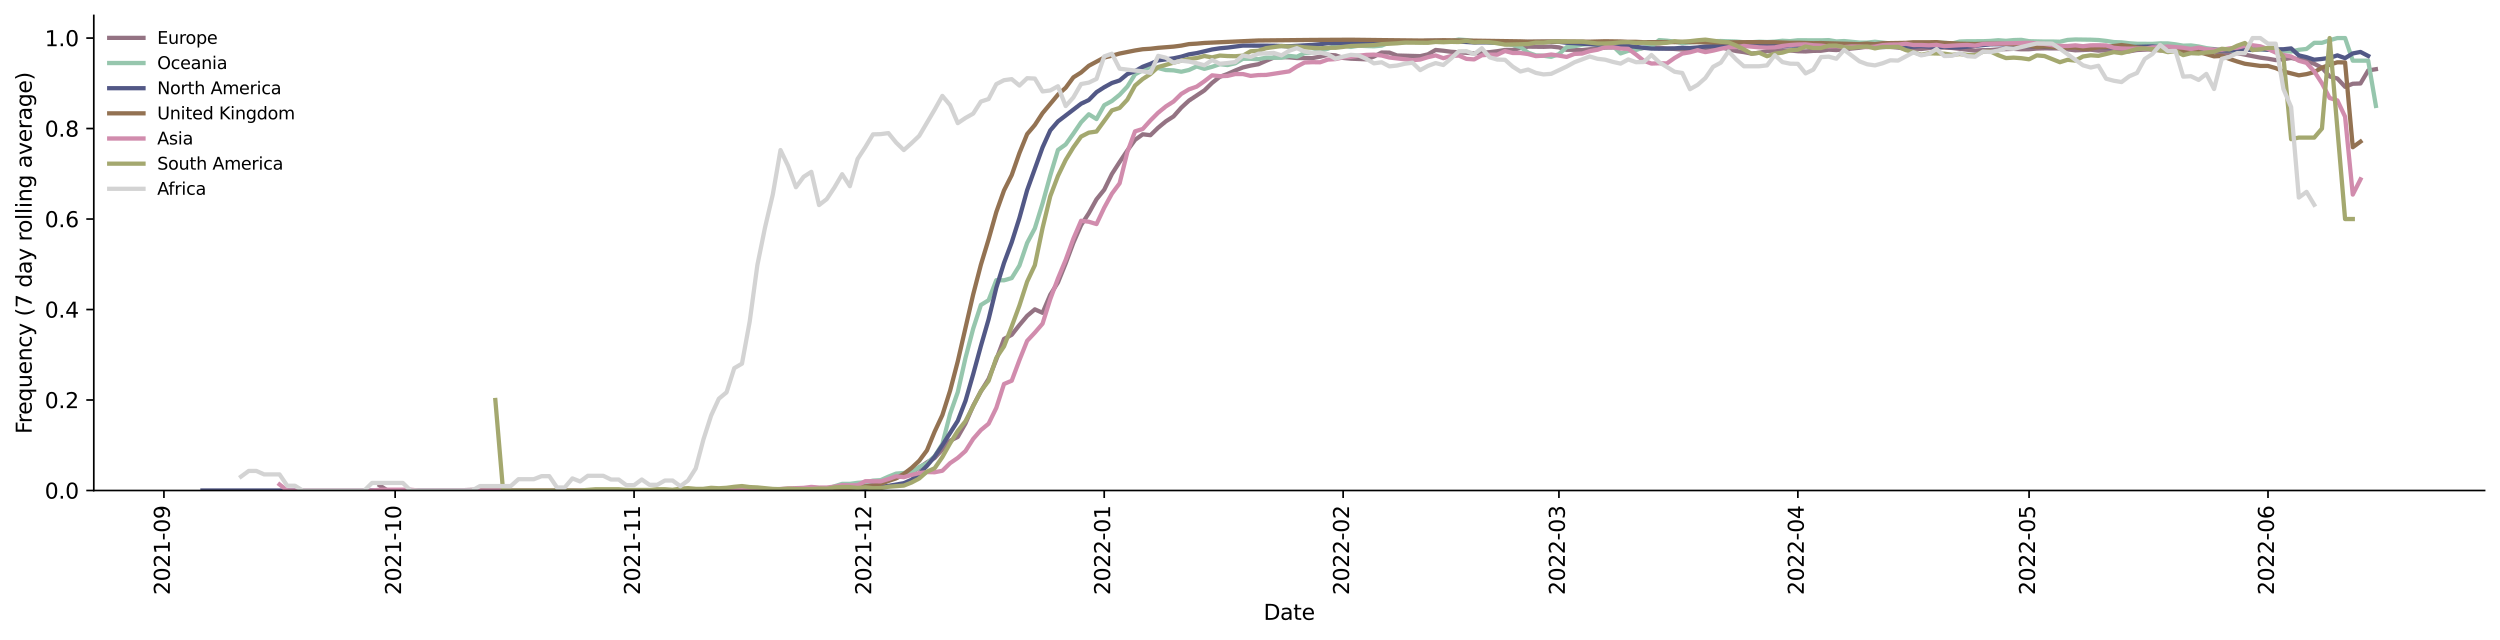 <?xml version="1.0" encoding="utf-8" standalone="no"?>
<!DOCTYPE svg PUBLIC "-//W3C//DTD SVG 1.1//EN"
  "http://www.w3.org/Graphics/SVG/1.1/DTD/svg11.dtd">
<svg xmlns:xlink="http://www.w3.org/1999/xlink" width="1166.981pt" height="298.621pt" viewBox="0 0 1166.981 298.621" xmlns="http://www.w3.org/2000/svg" version="1.1">
 <defs>
  <style type="text/css">*{stroke-linejoin: round; stroke-linecap: butt}</style>
 </defs>
 <g id="figure_1">
  <g id="patch_1">
   <path d="M 0 298.621 
L 1166.981 298.621 
L 1166.981 0 
L 0 0 
z
" style="fill: #ffffff"/>
  </g>
  <g id="axes_1">
   <g id="patch_2">
    <path d="M 43.781 228.96 
L 1159.781 228.96 
L 1159.781 7.2 
L 43.781 7.2 
z
" style="fill: #ffffff"/>
   </g>
   <g id="matplotlib.axis_1">
    <g id="xtick_1">
     <g id="line2d_1">
      <defs>
       <path id="m0a4f1189ab" d="M 0 0 
L 0 3.5 
" style="stroke: #000000; stroke-width: 0.8"/>
      </defs>
      <g>
       <use xlink:href="#m0a4f1189ab" x="76.52" y="228.96" style="stroke: #000000; stroke-width: 0.8"/>
      </g>
     </g>
     <g id="text_1">
      <!-- 2021-09 -->
      <g transform="translate(79.28 277.743)rotate(-90)scale(0.1 -0.1)">
       <defs>
        <path id="DejaVuSans-32" d="M 1228 531 
L 3431 531 
L 3431 0 
L 469 0 
L 469 531 
Q 828 903 1448 1529 
Q 2069 2156 2228 2338 
Q 2531 2678 2651 2914 
Q 2772 3150 2772 3378 
Q 2772 3750 2511 3984 
Q 2250 4219 1831 4219 
Q 1534 4219 1204 4116 
Q 875 4013 500 3803 
L 500 4441 
Q 881 4594 1212 4672 
Q 1544 4750 1819 4750 
Q 2544 4750 2975 4387 
Q 3406 4025 3406 3419 
Q 3406 3131 3298 2873 
Q 3191 2616 2906 2266 
Q 2828 2175 2409 1742 
Q 1991 1309 1228 531 
z
" transform="scale(0.016)"/>
        <path id="DejaVuSans-30" d="M 2034 4250 
Q 1547 4250 1301 3770 
Q 1056 3291 1056 2328 
Q 1056 1369 1301 889 
Q 1547 409 2034 409 
Q 2525 409 2770 889 
Q 3016 1369 3016 2328 
Q 3016 3291 2770 3770 
Q 2525 4250 2034 4250 
z
M 2034 4750 
Q 2819 4750 3233 4129 
Q 3647 3509 3647 2328 
Q 3647 1150 3233 529 
Q 2819 -91 2034 -91 
Q 1250 -91 836 529 
Q 422 1150 422 2328 
Q 422 3509 836 4129 
Q 1250 4750 2034 4750 
z
" transform="scale(0.016)"/>
        <path id="DejaVuSans-31" d="M 794 531 
L 1825 531 
L 1825 4091 
L 703 3866 
L 703 4441 
L 1819 4666 
L 2450 4666 
L 2450 531 
L 3481 531 
L 3481 0 
L 794 0 
L 794 531 
z
" transform="scale(0.016)"/>
        <path id="DejaVuSans-2d" d="M 313 2009 
L 1997 2009 
L 1997 1497 
L 313 1497 
L 313 2009 
z
" transform="scale(0.016)"/>
        <path id="DejaVuSans-39" d="M 703 97 
L 703 672 
Q 941 559 1184 500 
Q 1428 441 1663 441 
Q 2288 441 2617 861 
Q 2947 1281 2994 2138 
Q 2813 1869 2534 1725 
Q 2256 1581 1919 1581 
Q 1219 1581 811 2004 
Q 403 2428 403 3163 
Q 403 3881 828 4315 
Q 1253 4750 1959 4750 
Q 2769 4750 3195 4129 
Q 3622 3509 3622 2328 
Q 3622 1225 3098 567 
Q 2575 -91 1691 -91 
Q 1453 -91 1209 -44 
Q 966 3 703 97 
z
M 1959 2075 
Q 2384 2075 2632 2365 
Q 2881 2656 2881 3163 
Q 2881 3666 2632 3958 
Q 2384 4250 1959 4250 
Q 1534 4250 1286 3958 
Q 1038 3666 1038 3163 
Q 1038 2656 1286 2365 
Q 1534 2075 1959 2075 
z
" transform="scale(0.016)"/>
       </defs>
       <use xlink:href="#DejaVuSans-32"/>
       <use xlink:href="#DejaVuSans-30" x="63.623"/>
       <use xlink:href="#DejaVuSans-32" x="127.246"/>
       <use xlink:href="#DejaVuSans-31" x="190.869"/>
       <use xlink:href="#DejaVuSans-2d" x="254.492"/>
       <use xlink:href="#DejaVuSans-30" x="290.576"/>
       <use xlink:href="#DejaVuSans-39" x="354.199"/>
      </g>
     </g>
    </g>
    <g id="xtick_2">
     <g id="line2d_2">
      <g>
       <use xlink:href="#m0a4f1189ab" x="184.45" y="228.96" style="stroke: #000000; stroke-width: 0.8"/>
      </g>
     </g>
     <g id="text_2">
      <!-- 2021-10 -->
      <g transform="translate(187.21 277.743)rotate(-90)scale(0.1 -0.1)">
       <use xlink:href="#DejaVuSans-32"/>
       <use xlink:href="#DejaVuSans-30" x="63.623"/>
       <use xlink:href="#DejaVuSans-32" x="127.246"/>
       <use xlink:href="#DejaVuSans-31" x="190.869"/>
       <use xlink:href="#DejaVuSans-2d" x="254.492"/>
       <use xlink:href="#DejaVuSans-31" x="290.576"/>
       <use xlink:href="#DejaVuSans-30" x="354.199"/>
      </g>
     </g>
    </g>
    <g id="xtick_3">
     <g id="line2d_3">
      <g>
       <use xlink:href="#m0a4f1189ab" x="295.979" y="228.96" style="stroke: #000000; stroke-width: 0.8"/>
      </g>
     </g>
     <g id="text_3">
      <!-- 2021-11 -->
      <g transform="translate(298.738 277.743)rotate(-90)scale(0.1 -0.1)">
       <use xlink:href="#DejaVuSans-32"/>
       <use xlink:href="#DejaVuSans-30" x="63.623"/>
       <use xlink:href="#DejaVuSans-32" x="127.246"/>
       <use xlink:href="#DejaVuSans-31" x="190.869"/>
       <use xlink:href="#DejaVuSans-2d" x="254.492"/>
       <use xlink:href="#DejaVuSans-31" x="290.576"/>
       <use xlink:href="#DejaVuSans-31" x="354.199"/>
      </g>
     </g>
    </g>
    <g id="xtick_4">
     <g id="line2d_4">
      <g>
       <use xlink:href="#m0a4f1189ab" x="403.909" y="228.96" style="stroke: #000000; stroke-width: 0.8"/>
      </g>
     </g>
     <g id="text_4">
      <!-- 2021-12 -->
      <g transform="translate(406.668 277.743)rotate(-90)scale(0.1 -0.1)">
       <use xlink:href="#DejaVuSans-32"/>
       <use xlink:href="#DejaVuSans-30" x="63.623"/>
       <use xlink:href="#DejaVuSans-32" x="127.246"/>
       <use xlink:href="#DejaVuSans-31" x="190.869"/>
       <use xlink:href="#DejaVuSans-2d" x="254.492"/>
       <use xlink:href="#DejaVuSans-31" x="290.576"/>
       <use xlink:href="#DejaVuSans-32" x="354.199"/>
      </g>
     </g>
    </g>
    <g id="xtick_5">
     <g id="line2d_5">
      <g>
       <use xlink:href="#m0a4f1189ab" x="515.437" y="228.96" style="stroke: #000000; stroke-width: 0.8"/>
      </g>
     </g>
     <g id="text_5">
      <!-- 2022-01 -->
      <g transform="translate(518.196 277.743)rotate(-90)scale(0.1 -0.1)">
       <use xlink:href="#DejaVuSans-32"/>
       <use xlink:href="#DejaVuSans-30" x="63.623"/>
       <use xlink:href="#DejaVuSans-32" x="127.246"/>
       <use xlink:href="#DejaVuSans-32" x="190.869"/>
       <use xlink:href="#DejaVuSans-2d" x="254.492"/>
       <use xlink:href="#DejaVuSans-30" x="290.576"/>
       <use xlink:href="#DejaVuSans-31" x="354.199"/>
      </g>
     </g>
    </g>
    <g id="xtick_6">
     <g id="line2d_6">
      <g>
       <use xlink:href="#m0a4f1189ab" x="626.965" y="228.96" style="stroke: #000000; stroke-width: 0.8"/>
      </g>
     </g>
     <g id="text_6">
      <!-- 2022-02 -->
      <g transform="translate(629.724 277.743)rotate(-90)scale(0.1 -0.1)">
       <use xlink:href="#DejaVuSans-32"/>
       <use xlink:href="#DejaVuSans-30" x="63.623"/>
       <use xlink:href="#DejaVuSans-32" x="127.246"/>
       <use xlink:href="#DejaVuSans-32" x="190.869"/>
       <use xlink:href="#DejaVuSans-2d" x="254.492"/>
       <use xlink:href="#DejaVuSans-30" x="290.576"/>
       <use xlink:href="#DejaVuSans-32" x="354.199"/>
      </g>
     </g>
    </g>
    <g id="xtick_7">
     <g id="line2d_7">
      <g>
       <use xlink:href="#m0a4f1189ab" x="727.7" y="228.96" style="stroke: #000000; stroke-width: 0.8"/>
      </g>
     </g>
     <g id="text_7">
      <!-- 2022-03 -->
      <g transform="translate(730.459 277.743)rotate(-90)scale(0.1 -0.1)">
       <defs>
        <path id="DejaVuSans-33" d="M 2597 2516 
Q 3050 2419 3304 2112 
Q 3559 1806 3559 1356 
Q 3559 666 3084 287 
Q 2609 -91 1734 -91 
Q 1441 -91 1130 -33 
Q 819 25 488 141 
L 488 750 
Q 750 597 1062 519 
Q 1375 441 1716 441 
Q 2309 441 2620 675 
Q 2931 909 2931 1356 
Q 2931 1769 2642 2001 
Q 2353 2234 1838 2234 
L 1294 2234 
L 1294 2753 
L 1863 2753 
Q 2328 2753 2575 2939 
Q 2822 3125 2822 3475 
Q 2822 3834 2567 4026 
Q 2313 4219 1838 4219 
Q 1578 4219 1281 4162 
Q 984 4106 628 3988 
L 628 4550 
Q 988 4650 1302 4700 
Q 1616 4750 1894 4750 
Q 2613 4750 3031 4423 
Q 3450 4097 3450 3541 
Q 3450 3153 3228 2886 
Q 3006 2619 2597 2516 
z
" transform="scale(0.016)"/>
       </defs>
       <use xlink:href="#DejaVuSans-32"/>
       <use xlink:href="#DejaVuSans-30" x="63.623"/>
       <use xlink:href="#DejaVuSans-32" x="127.246"/>
       <use xlink:href="#DejaVuSans-32" x="190.869"/>
       <use xlink:href="#DejaVuSans-2d" x="254.492"/>
       <use xlink:href="#DejaVuSans-30" x="290.576"/>
       <use xlink:href="#DejaVuSans-33" x="354.199"/>
      </g>
     </g>
    </g>
    <g id="xtick_8">
     <g id="line2d_8">
      <g>
       <use xlink:href="#m0a4f1189ab" x="839.228" y="228.96" style="stroke: #000000; stroke-width: 0.8"/>
      </g>
     </g>
     <g id="text_8">
      <!-- 2022-04 -->
      <g transform="translate(841.987 277.743)rotate(-90)scale(0.1 -0.1)">
       <defs>
        <path id="DejaVuSans-34" d="M 2419 4116 
L 825 1625 
L 2419 1625 
L 2419 4116 
z
M 2253 4666 
L 3047 4666 
L 3047 1625 
L 3713 1625 
L 3713 1100 
L 3047 1100 
L 3047 0 
L 2419 0 
L 2419 1100 
L 313 1100 
L 313 1709 
L 2253 4666 
z
" transform="scale(0.016)"/>
       </defs>
       <use xlink:href="#DejaVuSans-32"/>
       <use xlink:href="#DejaVuSans-30" x="63.623"/>
       <use xlink:href="#DejaVuSans-32" x="127.246"/>
       <use xlink:href="#DejaVuSans-32" x="190.869"/>
       <use xlink:href="#DejaVuSans-2d" x="254.492"/>
       <use xlink:href="#DejaVuSans-30" x="290.576"/>
       <use xlink:href="#DejaVuSans-34" x="354.199"/>
      </g>
     </g>
    </g>
    <g id="xtick_9">
     <g id="line2d_9">
      <g>
       <use xlink:href="#m0a4f1189ab" x="947.158" y="228.96" style="stroke: #000000; stroke-width: 0.8"/>
      </g>
     </g>
     <g id="text_9">
      <!-- 2022-05 -->
      <g transform="translate(949.918 277.743)rotate(-90)scale(0.1 -0.1)">
       <defs>
        <path id="DejaVuSans-35" d="M 691 4666 
L 3169 4666 
L 3169 4134 
L 1269 4134 
L 1269 2991 
Q 1406 3038 1543 3061 
Q 1681 3084 1819 3084 
Q 2600 3084 3056 2656 
Q 3513 2228 3513 1497 
Q 3513 744 3044 326 
Q 2575 -91 1722 -91 
Q 1428 -91 1123 -41 
Q 819 9 494 109 
L 494 744 
Q 775 591 1075 516 
Q 1375 441 1709 441 
Q 2250 441 2565 725 
Q 2881 1009 2881 1497 
Q 2881 1984 2565 2268 
Q 2250 2553 1709 2553 
Q 1456 2553 1204 2497 
Q 953 2441 691 2322 
L 691 4666 
z
" transform="scale(0.016)"/>
       </defs>
       <use xlink:href="#DejaVuSans-32"/>
       <use xlink:href="#DejaVuSans-30" x="63.623"/>
       <use xlink:href="#DejaVuSans-32" x="127.246"/>
       <use xlink:href="#DejaVuSans-32" x="190.869"/>
       <use xlink:href="#DejaVuSans-2d" x="254.492"/>
       <use xlink:href="#DejaVuSans-30" x="290.576"/>
       <use xlink:href="#DejaVuSans-35" x="354.199"/>
      </g>
     </g>
    </g>
    <g id="xtick_10">
     <g id="line2d_10">
      <g>
       <use xlink:href="#m0a4f1189ab" x="1058.686" y="228.96" style="stroke: #000000; stroke-width: 0.8"/>
      </g>
     </g>
     <g id="text_10">
      <!-- 2022-06 -->
      <g transform="translate(1061.446 277.743)rotate(-90)scale(0.1 -0.1)">
       <defs>
        <path id="DejaVuSans-36" d="M 2113 2584 
Q 1688 2584 1439 2293 
Q 1191 2003 1191 1497 
Q 1191 994 1439 701 
Q 1688 409 2113 409 
Q 2538 409 2786 701 
Q 3034 994 3034 1497 
Q 3034 2003 2786 2293 
Q 2538 2584 2113 2584 
z
M 3366 4563 
L 3366 3988 
Q 3128 4100 2886 4159 
Q 2644 4219 2406 4219 
Q 1781 4219 1451 3797 
Q 1122 3375 1075 2522 
Q 1259 2794 1537 2939 
Q 1816 3084 2150 3084 
Q 2853 3084 3261 2657 
Q 3669 2231 3669 1497 
Q 3669 778 3244 343 
Q 2819 -91 2113 -91 
Q 1303 -91 875 529 
Q 447 1150 447 2328 
Q 447 3434 972 4092 
Q 1497 4750 2381 4750 
Q 2619 4750 2861 4703 
Q 3103 4656 3366 4563 
z
" transform="scale(0.016)"/>
       </defs>
       <use xlink:href="#DejaVuSans-32"/>
       <use xlink:href="#DejaVuSans-30" x="63.623"/>
       <use xlink:href="#DejaVuSans-32" x="127.246"/>
       <use xlink:href="#DejaVuSans-32" x="190.869"/>
       <use xlink:href="#DejaVuSans-2d" x="254.492"/>
       <use xlink:href="#DejaVuSans-30" x="290.576"/>
       <use xlink:href="#DejaVuSans-36" x="354.199"/>
      </g>
     </g>
    </g>
    <g id="text_11">
     <!-- Date -->
     <g transform="translate(589.83 289.341)scale(0.1 -0.1)">
      <defs>
       <path id="DejaVuSans-44" d="M 1259 4147 
L 1259 519 
L 2022 519 
Q 2988 519 3436 956 
Q 3884 1394 3884 2338 
Q 3884 3275 3436 3711 
Q 2988 4147 2022 4147 
L 1259 4147 
z
M 628 4666 
L 1925 4666 
Q 3281 4666 3915 4102 
Q 4550 3538 4550 2338 
Q 4550 1131 3912 565 
Q 3275 0 1925 0 
L 628 0 
L 628 4666 
z
" transform="scale(0.016)"/>
       <path id="DejaVuSans-61" d="M 2194 1759 
Q 1497 1759 1228 1600 
Q 959 1441 959 1056 
Q 959 750 1161 570 
Q 1363 391 1709 391 
Q 2188 391 2477 730 
Q 2766 1069 2766 1631 
L 2766 1759 
L 2194 1759 
z
M 3341 1997 
L 3341 0 
L 2766 0 
L 2766 531 
Q 2569 213 2275 61 
Q 1981 -91 1556 -91 
Q 1019 -91 701 211 
Q 384 513 384 1019 
Q 384 1609 779 1909 
Q 1175 2209 1959 2209 
L 2766 2209 
L 2766 2266 
Q 2766 2663 2505 2880 
Q 2244 3097 1772 3097 
Q 1472 3097 1187 3025 
Q 903 2953 641 2809 
L 641 3341 
Q 956 3463 1253 3523 
Q 1550 3584 1831 3584 
Q 2591 3584 2966 3190 
Q 3341 2797 3341 1997 
z
" transform="scale(0.016)"/>
       <path id="DejaVuSans-74" d="M 1172 4494 
L 1172 3500 
L 2356 3500 
L 2356 3053 
L 1172 3053 
L 1172 1153 
Q 1172 725 1289 603 
Q 1406 481 1766 481 
L 2356 481 
L 2356 0 
L 1766 0 
Q 1100 0 847 248 
Q 594 497 594 1153 
L 594 3053 
L 172 3053 
L 172 3500 
L 594 3500 
L 594 4494 
L 1172 4494 
z
" transform="scale(0.016)"/>
       <path id="DejaVuSans-65" d="M 3597 1894 
L 3597 1613 
L 953 1613 
Q 991 1019 1311 708 
Q 1631 397 2203 397 
Q 2534 397 2845 478 
Q 3156 559 3463 722 
L 3463 178 
Q 3153 47 2828 -22 
Q 2503 -91 2169 -91 
Q 1331 -91 842 396 
Q 353 884 353 1716 
Q 353 2575 817 3079 
Q 1281 3584 2069 3584 
Q 2775 3584 3186 3129 
Q 3597 2675 3597 1894 
z
M 3022 2063 
Q 3016 2534 2758 2815 
Q 2500 3097 2075 3097 
Q 1594 3097 1305 2825 
Q 1016 2553 972 2059 
L 3022 2063 
z
" transform="scale(0.016)"/>
      </defs>
      <use xlink:href="#DejaVuSans-44"/>
      <use xlink:href="#DejaVuSans-61" x="77.002"/>
      <use xlink:href="#DejaVuSans-74" x="138.281"/>
      <use xlink:href="#DejaVuSans-65" x="177.49"/>
     </g>
    </g>
   </g>
   <g id="matplotlib.axis_2">
    <g id="ytick_1">
     <g id="line2d_11">
      <defs>
       <path id="m008ee0c3fc" d="M 0 0 
L -3.5 0 
" style="stroke: #000000; stroke-width: 0.8"/>
      </defs>
      <g>
       <use xlink:href="#m008ee0c3fc" x="43.781" y="228.96" style="stroke: #000000; stroke-width: 0.8"/>
      </g>
     </g>
     <g id="text_12">
      <!-- 0.0 -->
      <g transform="translate(20.878 232.759)scale(0.1 -0.1)">
       <defs>
        <path id="DejaVuSans-2e" d="M 684 794 
L 1344 794 
L 1344 0 
L 684 0 
L 684 794 
z
" transform="scale(0.016)"/>
       </defs>
       <use xlink:href="#DejaVuSans-30"/>
       <use xlink:href="#DejaVuSans-2e" x="63.623"/>
       <use xlink:href="#DejaVuSans-30" x="95.41"/>
      </g>
     </g>
    </g>
    <g id="ytick_2">
     <g id="line2d_12">
      <g>
       <use xlink:href="#m008ee0c3fc" x="43.781" y="186.72" style="stroke: #000000; stroke-width: 0.8"/>
      </g>
     </g>
     <g id="text_13">
      <!-- 0.2 -->
      <g transform="translate(20.878 190.519)scale(0.1 -0.1)">
       <use xlink:href="#DejaVuSans-30"/>
       <use xlink:href="#DejaVuSans-2e" x="63.623"/>
       <use xlink:href="#DejaVuSans-32" x="95.41"/>
      </g>
     </g>
    </g>
    <g id="ytick_3">
     <g id="line2d_13">
      <g>
       <use xlink:href="#m008ee0c3fc" x="43.781" y="144.48" style="stroke: #000000; stroke-width: 0.8"/>
      </g>
     </g>
     <g id="text_14">
      <!-- 0.4 -->
      <g transform="translate(20.878 148.279)scale(0.1 -0.1)">
       <use xlink:href="#DejaVuSans-30"/>
       <use xlink:href="#DejaVuSans-2e" x="63.623"/>
       <use xlink:href="#DejaVuSans-34" x="95.41"/>
      </g>
     </g>
    </g>
    <g id="ytick_4">
     <g id="line2d_14">
      <g>
       <use xlink:href="#m008ee0c3fc" x="43.781" y="102.24" style="stroke: #000000; stroke-width: 0.8"/>
      </g>
     </g>
     <g id="text_15">
      <!-- 0.6 -->
      <g transform="translate(20.878 106.039)scale(0.1 -0.1)">
       <use xlink:href="#DejaVuSans-30"/>
       <use xlink:href="#DejaVuSans-2e" x="63.623"/>
       <use xlink:href="#DejaVuSans-36" x="95.41"/>
      </g>
     </g>
    </g>
    <g id="ytick_5">
     <g id="line2d_15">
      <g>
       <use xlink:href="#m008ee0c3fc" x="43.781" y="60" style="stroke: #000000; stroke-width: 0.8"/>
      </g>
     </g>
     <g id="text_16">
      <!-- 0.8 -->
      <g transform="translate(20.878 63.799)scale(0.1 -0.1)">
       <defs>
        <path id="DejaVuSans-38" d="M 2034 2216 
Q 1584 2216 1326 1975 
Q 1069 1734 1069 1313 
Q 1069 891 1326 650 
Q 1584 409 2034 409 
Q 2484 409 2743 651 
Q 3003 894 3003 1313 
Q 3003 1734 2745 1975 
Q 2488 2216 2034 2216 
z
M 1403 2484 
Q 997 2584 770 2862 
Q 544 3141 544 3541 
Q 544 4100 942 4425 
Q 1341 4750 2034 4750 
Q 2731 4750 3128 4425 
Q 3525 4100 3525 3541 
Q 3525 3141 3298 2862 
Q 3072 2584 2669 2484 
Q 3125 2378 3379 2068 
Q 3634 1759 3634 1313 
Q 3634 634 3220 271 
Q 2806 -91 2034 -91 
Q 1263 -91 848 271 
Q 434 634 434 1313 
Q 434 1759 690 2068 
Q 947 2378 1403 2484 
z
M 1172 3481 
Q 1172 3119 1398 2916 
Q 1625 2713 2034 2713 
Q 2441 2713 2670 2916 
Q 2900 3119 2900 3481 
Q 2900 3844 2670 4047 
Q 2441 4250 2034 4250 
Q 1625 4250 1398 4047 
Q 1172 3844 1172 3481 
z
" transform="scale(0.016)"/>
       </defs>
       <use xlink:href="#DejaVuSans-30"/>
       <use xlink:href="#DejaVuSans-2e" x="63.623"/>
       <use xlink:href="#DejaVuSans-38" x="95.41"/>
      </g>
     </g>
    </g>
    <g id="ytick_6">
     <g id="line2d_16">
      <g>
       <use xlink:href="#m008ee0c3fc" x="43.781" y="17.76" style="stroke: #000000; stroke-width: 0.8"/>
      </g>
     </g>
     <g id="text_17">
      <!-- 1.0 -->
      <g transform="translate(20.878 21.559)scale(0.1 -0.1)">
       <use xlink:href="#DejaVuSans-31"/>
       <use xlink:href="#DejaVuSans-2e" x="63.623"/>
       <use xlink:href="#DejaVuSans-30" x="95.41"/>
      </g>
     </g>
    </g>
    <g id="text_18">
     <!-- Frequency (7 day rolling average) -->
     <g transform="translate(14.798 202.529)rotate(-90)scale(0.1 -0.1)">
      <defs>
       <path id="DejaVuSans-46" d="M 628 4666 
L 3309 4666 
L 3309 4134 
L 1259 4134 
L 1259 2759 
L 3109 2759 
L 3109 2228 
L 1259 2228 
L 1259 0 
L 628 0 
L 628 4666 
z
" transform="scale(0.016)"/>
       <path id="DejaVuSans-72" d="M 2631 2963 
Q 2534 3019 2420 3045 
Q 2306 3072 2169 3072 
Q 1681 3072 1420 2755 
Q 1159 2438 1159 1844 
L 1159 0 
L 581 0 
L 581 3500 
L 1159 3500 
L 1159 2956 
Q 1341 3275 1631 3429 
Q 1922 3584 2338 3584 
Q 2397 3584 2469 3576 
Q 2541 3569 2628 3553 
L 2631 2963 
z
" transform="scale(0.016)"/>
       <path id="DejaVuSans-71" d="M 947 1747 
Q 947 1113 1208 752 
Q 1469 391 1925 391 
Q 2381 391 2643 752 
Q 2906 1113 2906 1747 
Q 2906 2381 2643 2742 
Q 2381 3103 1925 3103 
Q 1469 3103 1208 2742 
Q 947 2381 947 1747 
z
M 2906 525 
Q 2725 213 2448 61 
Q 2172 -91 1784 -91 
Q 1150 -91 751 415 
Q 353 922 353 1747 
Q 353 2572 751 3078 
Q 1150 3584 1784 3584 
Q 2172 3584 2448 3432 
Q 2725 3281 2906 2969 
L 2906 3500 
L 3481 3500 
L 3481 -1331 
L 2906 -1331 
L 2906 525 
z
" transform="scale(0.016)"/>
       <path id="DejaVuSans-75" d="M 544 1381 
L 544 3500 
L 1119 3500 
L 1119 1403 
Q 1119 906 1312 657 
Q 1506 409 1894 409 
Q 2359 409 2629 706 
Q 2900 1003 2900 1516 
L 2900 3500 
L 3475 3500 
L 3475 0 
L 2900 0 
L 2900 538 
Q 2691 219 2414 64 
Q 2138 -91 1772 -91 
Q 1169 -91 856 284 
Q 544 659 544 1381 
z
M 1991 3584 
L 1991 3584 
z
" transform="scale(0.016)"/>
       <path id="DejaVuSans-6e" d="M 3513 2113 
L 3513 0 
L 2938 0 
L 2938 2094 
Q 2938 2591 2744 2837 
Q 2550 3084 2163 3084 
Q 1697 3084 1428 2787 
Q 1159 2491 1159 1978 
L 1159 0 
L 581 0 
L 581 3500 
L 1159 3500 
L 1159 2956 
Q 1366 3272 1645 3428 
Q 1925 3584 2291 3584 
Q 2894 3584 3203 3211 
Q 3513 2838 3513 2113 
z
" transform="scale(0.016)"/>
       <path id="DejaVuSans-63" d="M 3122 3366 
L 3122 2828 
Q 2878 2963 2633 3030 
Q 2388 3097 2138 3097 
Q 1578 3097 1268 2742 
Q 959 2388 959 1747 
Q 959 1106 1268 751 
Q 1578 397 2138 397 
Q 2388 397 2633 464 
Q 2878 531 3122 666 
L 3122 134 
Q 2881 22 2623 -34 
Q 2366 -91 2075 -91 
Q 1284 -91 818 406 
Q 353 903 353 1747 
Q 353 2603 823 3093 
Q 1294 3584 2113 3584 
Q 2378 3584 2631 3529 
Q 2884 3475 3122 3366 
z
" transform="scale(0.016)"/>
       <path id="DejaVuSans-79" d="M 2059 -325 
Q 1816 -950 1584 -1140 
Q 1353 -1331 966 -1331 
L 506 -1331 
L 506 -850 
L 844 -850 
Q 1081 -850 1212 -737 
Q 1344 -625 1503 -206 
L 1606 56 
L 191 3500 
L 800 3500 
L 1894 763 
L 2988 3500 
L 3597 3500 
L 2059 -325 
z
" transform="scale(0.016)"/>
       <path id="DejaVuSans-20" transform="scale(0.016)"/>
       <path id="DejaVuSans-28" d="M 1984 4856 
Q 1566 4138 1362 3434 
Q 1159 2731 1159 2009 
Q 1159 1288 1364 580 
Q 1569 -128 1984 -844 
L 1484 -844 
Q 1016 -109 783 600 
Q 550 1309 550 2009 
Q 550 2706 781 3412 
Q 1013 4119 1484 4856 
L 1984 4856 
z
" transform="scale(0.016)"/>
       <path id="DejaVuSans-37" d="M 525 4666 
L 3525 4666 
L 3525 4397 
L 1831 0 
L 1172 0 
L 2766 4134 
L 525 4134 
L 525 4666 
z
" transform="scale(0.016)"/>
       <path id="DejaVuSans-64" d="M 2906 2969 
L 2906 4863 
L 3481 4863 
L 3481 0 
L 2906 0 
L 2906 525 
Q 2725 213 2448 61 
Q 2172 -91 1784 -91 
Q 1150 -91 751 415 
Q 353 922 353 1747 
Q 353 2572 751 3078 
Q 1150 3584 1784 3584 
Q 2172 3584 2448 3432 
Q 2725 3281 2906 2969 
z
M 947 1747 
Q 947 1113 1208 752 
Q 1469 391 1925 391 
Q 2381 391 2643 752 
Q 2906 1113 2906 1747 
Q 2906 2381 2643 2742 
Q 2381 3103 1925 3103 
Q 1469 3103 1208 2742 
Q 947 2381 947 1747 
z
" transform="scale(0.016)"/>
       <path id="DejaVuSans-6f" d="M 1959 3097 
Q 1497 3097 1228 2736 
Q 959 2375 959 1747 
Q 959 1119 1226 758 
Q 1494 397 1959 397 
Q 2419 397 2687 759 
Q 2956 1122 2956 1747 
Q 2956 2369 2687 2733 
Q 2419 3097 1959 3097 
z
M 1959 3584 
Q 2709 3584 3137 3096 
Q 3566 2609 3566 1747 
Q 3566 888 3137 398 
Q 2709 -91 1959 -91 
Q 1206 -91 779 398 
Q 353 888 353 1747 
Q 353 2609 779 3096 
Q 1206 3584 1959 3584 
z
" transform="scale(0.016)"/>
       <path id="DejaVuSans-6c" d="M 603 4863 
L 1178 4863 
L 1178 0 
L 603 0 
L 603 4863 
z
" transform="scale(0.016)"/>
       <path id="DejaVuSans-69" d="M 603 3500 
L 1178 3500 
L 1178 0 
L 603 0 
L 603 3500 
z
M 603 4863 
L 1178 4863 
L 1178 4134 
L 603 4134 
L 603 4863 
z
" transform="scale(0.016)"/>
       <path id="DejaVuSans-67" d="M 2906 1791 
Q 2906 2416 2648 2759 
Q 2391 3103 1925 3103 
Q 1463 3103 1205 2759 
Q 947 2416 947 1791 
Q 947 1169 1205 825 
Q 1463 481 1925 481 
Q 2391 481 2648 825 
Q 2906 1169 2906 1791 
z
M 3481 434 
Q 3481 -459 3084 -895 
Q 2688 -1331 1869 -1331 
Q 1566 -1331 1297 -1286 
Q 1028 -1241 775 -1147 
L 775 -588 
Q 1028 -725 1275 -790 
Q 1522 -856 1778 -856 
Q 2344 -856 2625 -561 
Q 2906 -266 2906 331 
L 2906 616 
Q 2728 306 2450 153 
Q 2172 0 1784 0 
Q 1141 0 747 490 
Q 353 981 353 1791 
Q 353 2603 747 3093 
Q 1141 3584 1784 3584 
Q 2172 3584 2450 3431 
Q 2728 3278 2906 2969 
L 2906 3500 
L 3481 3500 
L 3481 434 
z
" transform="scale(0.016)"/>
       <path id="DejaVuSans-76" d="M 191 3500 
L 800 3500 
L 1894 563 
L 2988 3500 
L 3597 3500 
L 2284 0 
L 1503 0 
L 191 3500 
z
" transform="scale(0.016)"/>
       <path id="DejaVuSans-29" d="M 513 4856 
L 1013 4856 
Q 1481 4119 1714 3412 
Q 1947 2706 1947 2009 
Q 1947 1309 1714 600 
Q 1481 -109 1013 -844 
L 513 -844 
Q 928 -128 1133 580 
Q 1338 1288 1338 2009 
Q 1338 2731 1133 3434 
Q 928 4138 513 4856 
z
" transform="scale(0.016)"/>
      </defs>
      <use xlink:href="#DejaVuSans-46"/>
      <use xlink:href="#DejaVuSans-72" x="50.27"/>
      <use xlink:href="#DejaVuSans-65" x="89.133"/>
      <use xlink:href="#DejaVuSans-71" x="150.656"/>
      <use xlink:href="#DejaVuSans-75" x="214.133"/>
      <use xlink:href="#DejaVuSans-65" x="277.512"/>
      <use xlink:href="#DejaVuSans-6e" x="339.035"/>
      <use xlink:href="#DejaVuSans-63" x="402.414"/>
      <use xlink:href="#DejaVuSans-79" x="457.395"/>
      <use xlink:href="#DejaVuSans-20" x="516.574"/>
      <use xlink:href="#DejaVuSans-28" x="548.361"/>
      <use xlink:href="#DejaVuSans-37" x="587.375"/>
      <use xlink:href="#DejaVuSans-20" x="650.998"/>
      <use xlink:href="#DejaVuSans-64" x="682.785"/>
      <use xlink:href="#DejaVuSans-61" x="746.262"/>
      <use xlink:href="#DejaVuSans-79" x="807.541"/>
      <use xlink:href="#DejaVuSans-20" x="866.721"/>
      <use xlink:href="#DejaVuSans-72" x="898.508"/>
      <use xlink:href="#DejaVuSans-6f" x="937.371"/>
      <use xlink:href="#DejaVuSans-6c" x="998.553"/>
      <use xlink:href="#DejaVuSans-6c" x="1026.336"/>
      <use xlink:href="#DejaVuSans-69" x="1054.119"/>
      <use xlink:href="#DejaVuSans-6e" x="1081.902"/>
      <use xlink:href="#DejaVuSans-67" x="1145.281"/>
      <use xlink:href="#DejaVuSans-20" x="1208.758"/>
      <use xlink:href="#DejaVuSans-61" x="1240.545"/>
      <use xlink:href="#DejaVuSans-76" x="1301.824"/>
      <use xlink:href="#DejaVuSans-65" x="1361.004"/>
      <use xlink:href="#DejaVuSans-72" x="1422.527"/>
      <use xlink:href="#DejaVuSans-61" x="1463.641"/>
      <use xlink:href="#DejaVuSans-67" x="1524.92"/>
      <use xlink:href="#DejaVuSans-65" x="1588.396"/>
      <use xlink:href="#DejaVuSans-29" x="1649.92"/>
     </g>
    </g>
   </g>
   <g id="line2d_17">
    <path d="M 177.255 226.613 
L 180.853 228.96 
L 202.439 228.96 
L 206.037 228.791 
L 216.83 228.791 
L 220.427 228.648 
L 224.025 228.817 
L 234.818 228.817 
L 238.416 228.96 
L 256.404 228.897 
L 263.599 228.838 
L 274.392 228.901 
L 281.588 228.96 
L 303.174 228.96 
L 306.772 228.843 
L 371.53 228.753 
L 382.323 228.626 
L 393.116 227.345 
L 396.714 227.106 
L 403.909 226.181 
L 407.507 225.616 
L 411.104 224.552 
L 414.702 223.786 
L 418.3 222.771 
L 421.897 222.392 
L 425.495 220.571 
L 429.093 218.312 
L 432.69 215.836 
L 436.288 213.781 
L 439.886 209.841 
L 443.483 205.734 
L 447.081 203.965 
L 450.679 197.645 
L 454.276 189.375 
L 457.874 182.691 
L 461.472 176.866 
L 465.069 167.811 
L 468.667 158.207 
L 472.265 156.277 
L 475.862 151.721 
L 479.46 147.446 
L 483.058 144.402 
L 486.656 146.026 
L 490.253 137.59 
L 493.851 131.832 
L 497.449 122.936 
L 501.046 113.311 
L 504.644 105.079 
L 508.242 99.54 
L 511.839 93.038 
L 515.437 88.569 
L 519.035 81.203 
L 522.632 75.619 
L 526.23 70.254 
L 529.828 65.3 
L 533.425 62.691 
L 537.023 63.1 
L 540.621 59.604 
L 544.218 56.642 
L 547.816 54.327 
L 551.414 50.254 
L 555.011 46.944 
L 562.207 42.189 
L 565.804 38.691 
L 569.402 35.85 
L 573 34.53 
L 576.597 32.916 
L 580.195 31.474 
L 583.793 30.623 
L 587.391 29.984 
L 590.988 28.374 
L 594.586 26.895 
L 598.184 26.651 
L 601.781 26.765 
L 605.379 27.091 
L 612.574 27.131 
L 616.172 26.457 
L 619.77 25.608 
L 623.367 25.819 
L 626.965 27.04 
L 630.563 27.387 
L 637.758 27.683 
L 641.356 26.392 
L 644.953 24.505 
L 648.551 24.56 
L 652.149 25.911 
L 662.942 26.21 
L 666.539 25.385 
L 670.137 23.324 
L 673.735 23.688 
L 677.333 24.177 
L 688.126 24.884 
L 695.321 24.356 
L 698.919 23.905 
L 702.516 23.33 
L 706.114 23.309 
L 709.712 22.397 
L 713.309 21.777 
L 720.505 21.86 
L 724.102 21.731 
L 727.7 22.12 
L 731.298 23.255 
L 734.895 23.257 
L 738.493 23.396 
L 749.286 22.186 
L 756.481 22.081 
L 760.079 22.316 
L 763.677 22.996 
L 767.274 22.376 
L 770.872 22.065 
L 774.47 22.264 
L 778.068 22.678 
L 781.665 22.834 
L 788.861 23.422 
L 792.458 23.166 
L 796.056 22.627 
L 799.654 21.961 
L 803.251 21.994 
L 806.849 22.975 
L 810.447 23.825 
L 814.044 24.322 
L 817.642 25.029 
L 821.24 24.617 
L 824.837 23.861 
L 828.435 23.582 
L 832.033 23.511 
L 835.63 23.556 
L 839.228 23.91 
L 842.826 24.008 
L 846.423 23.744 
L 850.021 23.693 
L 853.619 23.17 
L 857.216 23.368 
L 868.009 22.278 
L 871.607 21.771 
L 875.205 21.455 
L 878.803 21.502 
L 885.998 22.225 
L 889.596 22.663 
L 893.193 22.652 
L 896.791 22.862 
L 903.986 22.07 
L 911.182 22.368 
L 921.975 23.633 
L 925.572 23.411 
L 929.17 23.365 
L 932.768 23.047 
L 939.963 22.805 
L 943.561 23.003 
L 947.158 22.981 
L 950.756 22.655 
L 954.354 22.567 
L 961.549 22.596 
L 968.745 23.485 
L 975.94 23.193 
L 979.538 23.615 
L 983.135 23.471 
L 986.733 23.473 
L 990.331 24.151 
L 993.928 23.97 
L 997.526 23.342 
L 1008.319 22.807 
L 1011.917 22.901 
L 1015.514 23.395 
L 1022.71 23.43 
L 1026.307 23.437 
L 1029.905 23.817 
L 1033.503 24.334 
L 1040.698 25 
L 1044.296 24.791 
L 1055.089 26.91 
L 1058.686 27.4 
L 1062.284 28.054 
L 1065.882 27.638 
L 1069.48 27.07 
L 1076.675 28.432 
L 1080.273 29.769 
L 1083.87 31.614 
L 1087.468 35.691 
L 1091.066 36.637 
L 1094.663 40.522 
L 1098.261 39.098 
L 1101.859 38.964 
L 1105.456 32.889 
L 1109.054 32.298 
L 1109.054 32.298 
" clip-path="url(#p72b47de3f3)" style="fill: none; stroke: #947383; stroke-width: 2; stroke-linecap: square"/>
   </g>
   <g id="line2d_18">
    <path d="M 227.623 228.491 
L 231.22 228.96 
L 382.323 228.96 
L 385.921 228.268 
L 389.518 227.007 
L 393.116 225.875 
L 396.714 225.875 
L 400.311 225.375 
L 403.909 225.103 
L 407.507 224.353 
L 411.104 224.122 
L 414.702 222.505 
L 418.3 221.075 
L 425.495 220.506 
L 429.093 217.982 
L 432.69 216.255 
L 436.288 212.979 
L 439.886 207.295 
L 443.483 193.244 
L 447.081 183.05 
L 450.679 167.091 
L 454.276 153.41 
L 457.874 142.351 
L 461.472 140.139 
L 465.069 130.783 
L 468.667 130.844 
L 472.265 129.804 
L 475.862 123.972 
L 479.46 113.39 
L 483.058 106.59 
L 486.656 94.978 
L 490.253 81.929 
L 493.851 70.003 
L 497.449 67.424 
L 501.046 62.359 
L 504.644 57.079 
L 508.242 53.344 
L 511.839 55.57 
L 515.437 49.106 
L 519.035 47.149 
L 522.632 44.233 
L 526.23 40.424 
L 529.828 34.704 
L 533.425 32.803 
L 537.023 31.203 
L 540.621 31.766 
L 544.218 32.692 
L 547.816 32.844 
L 551.414 33.482 
L 555.011 32.668 
L 558.609 31.015 
L 562.207 32.146 
L 565.804 31.184 
L 569.402 29.959 
L 573 30.369 
L 576.597 29.537 
L 580.195 27.437 
L 583.793 27.451 
L 587.391 27.644 
L 590.988 26.927 
L 598.184 26.952 
L 601.781 26.084 
L 605.379 26.472 
L 608.977 24.782 
L 612.574 24.666 
L 619.77 22.783 
L 623.367 21.302 
L 626.965 21.146 
L 630.563 21.913 
L 634.16 21.353 
L 641.356 21.61 
L 644.953 21.299 
L 648.551 19.739 
L 652.149 19.905 
L 655.746 19.726 
L 659.344 19.143 
L 662.942 19.756 
L 666.539 19.355 
L 677.333 19.172 
L 680.93 18.454 
L 684.528 18.725 
L 688.126 19.255 
L 691.723 19.336 
L 695.321 19.811 
L 698.919 20.121 
L 706.114 20.981 
L 709.712 21.943 
L 713.309 24.594 
L 716.907 25.849 
L 720.505 26.025 
L 724.102 26.508 
L 727.7 25.259 
L 731.298 22.003 
L 734.895 21.584 
L 738.493 20.844 
L 742.091 20.391 
L 745.688 20.785 
L 749.286 21.782 
L 752.884 21.452 
L 756.481 24.931 
L 760.079 23.712 
L 763.677 23.319 
L 767.274 22.213 
L 770.872 21.826 
L 774.47 18.71 
L 778.068 18.977 
L 781.665 19.435 
L 785.263 20.155 
L 792.458 19.477 
L 796.056 19.46 
L 799.654 19.228 
L 803.251 19.15 
L 810.447 19.398 
L 814.044 19.715 
L 817.642 19.705 
L 821.24 19.478 
L 824.837 19.624 
L 828.435 19.435 
L 832.033 19.019 
L 835.63 19.213 
L 839.228 18.797 
L 846.423 18.826 
L 850.021 18.844 
L 853.619 18.72 
L 857.216 19.349 
L 860.814 19.16 
L 868.009 19.877 
L 871.607 19.873 
L 875.205 19.493 
L 885.998 20.681 
L 889.596 20.577 
L 893.193 20.328 
L 896.791 21.131 
L 903.986 19.972 
L 907.584 19.956 
L 911.182 20.311 
L 914.779 19.395 
L 918.377 19.263 
L 925.572 19.243 
L 929.17 19.104 
L 932.768 18.77 
L 936.365 19.07 
L 939.963 18.704 
L 943.561 18.601 
L 947.158 19.231 
L 954.354 19.399 
L 957.951 19.38 
L 961.549 19.481 
L 965.147 18.636 
L 968.745 18.425 
L 975.94 18.532 
L 979.538 18.68 
L 983.135 19.096 
L 986.733 19.642 
L 990.331 19.769 
L 993.928 20.186 
L 997.526 20.433 
L 1004.721 20.484 
L 1008.319 20.239 
L 1011.917 20.266 
L 1015.514 20.696 
L 1019.112 21.324 
L 1022.71 21.205 
L 1026.307 21.699 
L 1029.905 22.48 
L 1037.1 23.353 
L 1040.698 23.369 
L 1044.296 24.455 
L 1047.893 23.196 
L 1051.491 22.73 
L 1055.089 23.117 
L 1058.686 23.008 
L 1062.284 24.019 
L 1065.882 23.757 
L 1069.48 24.073 
L 1073.077 23.243 
L 1076.675 22.845 
L 1080.273 19.997 
L 1083.87 19.997 
L 1087.468 18.79 
L 1091.066 17.76 
L 1094.663 17.76 
L 1098.261 28.32 
L 1105.456 28.32 
L 1109.054 49.44 
L 1109.054 49.44 
" clip-path="url(#p72b47de3f3)" style="fill: none; stroke: #96c6ad; stroke-width: 2; stroke-linecap: square"/>
   </g>
   <g id="line2d_19">
    <path d="M 94.509 228.956 
L 180.853 228.941 
L 198.841 228.85 
L 216.83 228.955 
L 306.772 228.952 
L 375.127 228.899 
L 382.323 228.722 
L 393.116 228.36 
L 400.311 228.108 
L 403.909 227.936 
L 407.507 227.628 
L 414.702 226.812 
L 421.897 225.551 
L 425.495 223.966 
L 429.093 221.073 
L 432.69 217.442 
L 436.288 213.174 
L 439.886 207.824 
L 447.081 196.421 
L 450.679 187.137 
L 454.276 174.679 
L 457.874 161.497 
L 461.472 149.039 
L 465.069 134.31 
L 468.667 122.733 
L 472.265 113.093 
L 475.862 101.733 
L 479.46 88.771 
L 486.656 68.811 
L 490.253 60.856 
L 493.851 56.668 
L 504.644 48.409 
L 508.242 46.696 
L 511.839 43.031 
L 515.437 40.716 
L 519.035 38.74 
L 522.632 37.547 
L 526.23 34.588 
L 529.828 33.207 
L 533.425 31.161 
L 537.023 29.793 
L 540.621 28.199 
L 547.816 27.229 
L 551.414 26.463 
L 555.011 25.366 
L 558.609 24.801 
L 565.804 23.099 
L 569.402 22.549 
L 573 22.211 
L 580.195 21.275 
L 594.586 21.348 
L 601.781 21.594 
L 612.574 20.968 
L 616.172 20.646 
L 619.77 20.176 
L 626.965 20.057 
L 659.344 19.323 
L 662.942 19.275 
L 666.539 19.105 
L 670.137 19.054 
L 680.93 19.403 
L 688.126 19.814 
L 727.7 19.515 
L 731.298 19.971 
L 734.895 20.151 
L 742.091 20.641 
L 745.688 20.843 
L 749.286 20.677 
L 752.884 20.689 
L 756.481 21.014 
L 767.274 22.318 
L 770.872 22.676 
L 774.47 22.74 
L 781.665 22.581 
L 785.263 22.304 
L 788.861 22.433 
L 792.458 22.151 
L 796.056 21.69 
L 799.654 21.533 
L 803.251 21.493 
L 806.849 21.132 
L 817.642 21.281 
L 821.24 21.127 
L 824.837 21.09 
L 832.033 21.576 
L 835.63 21.266 
L 842.826 21.495 
L 846.423 21.167 
L 850.021 21.14 
L 853.619 21.3 
L 857.216 21.092 
L 860.814 21.154 
L 864.412 21.357 
L 868.009 21.35 
L 871.607 21.497 
L 875.205 21.807 
L 878.803 21.975 
L 882.4 21.781 
L 885.998 21.755 
L 889.596 21.844 
L 893.193 21.788 
L 896.791 21.518 
L 903.986 21.975 
L 907.584 21.871 
L 911.182 22.114 
L 914.779 22.131 
L 929.17 20.689 
L 932.768 20.647 
L 947.158 21.531 
L 954.354 21.886 
L 957.951 21.998 
L 961.549 21.713 
L 965.147 21.711 
L 968.745 21.898 
L 975.94 21.786 
L 986.733 22.147 
L 1004.721 21.676 
L 1008.319 22.011 
L 1015.514 23.684 
L 1019.112 23.722 
L 1022.71 23.531 
L 1026.307 23.899 
L 1029.905 23.673 
L 1033.503 23.166 
L 1037.1 23.512 
L 1040.698 23.568 
L 1047.893 23.245 
L 1051.491 23.309 
L 1055.089 22.906 
L 1058.686 23.259 
L 1062.284 23.041 
L 1065.882 22.999 
L 1069.48 22.6 
L 1073.077 25.852 
L 1076.675 26.694 
L 1080.273 27.875 
L 1083.87 27.507 
L 1087.468 27.009 
L 1091.066 25.854 
L 1094.663 27.132 
L 1098.261 24.943 
L 1101.859 24.249 
L 1105.456 26.117 
L 1105.456 26.117 
" clip-path="url(#p72b47de3f3)" style="fill: none; stroke: #525886; stroke-width: 2; stroke-linecap: square"/>
   </g>
   <g id="line2d_20">
    <path d="M 220.427 228.954 
L 281.588 228.954 
L 378.725 228.849 
L 385.921 228.569 
L 389.518 228.115 
L 396.714 227.751 
L 403.909 227.085 
L 407.507 226.747 
L 411.104 225.831 
L 414.702 224.503 
L 418.3 223.298 
L 421.897 221.196 
L 425.495 218.444 
L 429.093 215.07 
L 432.69 210.234 
L 436.288 201.483 
L 439.886 193.771 
L 443.483 182.428 
L 447.081 168.673 
L 454.276 137.446 
L 457.874 123.556 
L 461.472 111.702 
L 465.069 98.983 
L 468.667 88.882 
L 472.265 81.723 
L 475.862 71.451 
L 479.46 62.592 
L 483.058 58.338 
L 486.656 52.807 
L 493.851 44.18 
L 497.449 40.966 
L 501.046 36.108 
L 504.644 33.829 
L 508.242 30.709 
L 515.437 26.856 
L 519.035 25.995 
L 522.632 24.988 
L 529.828 23.556 
L 533.425 22.983 
L 537.023 22.753 
L 540.621 22.325 
L 547.816 21.758 
L 551.414 21.296 
L 555.011 20.583 
L 558.609 20.372 
L 562.207 20.047 
L 587.391 18.9 
L 612.574 18.645 
L 630.563 18.543 
L 644.953 18.721 
L 652.149 18.799 
L 662.942 18.92 
L 670.137 18.87 
L 673.735 18.764 
L 709.712 19.302 
L 713.309 19.427 
L 720.505 19.362 
L 727.7 19.346 
L 742.091 19.456 
L 749.286 19.255 
L 756.481 19.362 
L 760.079 19.527 
L 763.677 19.52 
L 767.274 19.698 
L 778.068 19.615 
L 781.665 19.682 
L 785.263 19.57 
L 803.251 19.841 
L 810.447 19.728 
L 817.642 19.664 
L 828.435 19.707 
L 835.63 19.993 
L 839.228 19.968 
L 846.423 20.161 
L 850.021 20.112 
L 868.009 20.617 
L 871.607 20.348 
L 875.205 20.618 
L 878.803 20.179 
L 889.596 20.007 
L 893.193 19.719 
L 900.389 19.735 
L 903.986 19.657 
L 907.584 20.056 
L 911.182 20.168 
L 914.779 20.405 
L 921.975 20.547 
L 925.572 20.439 
L 932.768 20.415 
L 943.561 20.865 
L 947.158 21.296 
L 950.756 21.914 
L 954.354 21.713 
L 957.951 21.905 
L 961.549 22.393 
L 968.745 22.113 
L 972.342 22.851 
L 975.94 22.704 
L 979.538 22.063 
L 983.135 21.912 
L 990.331 21.041 
L 993.928 21.493 
L 997.526 22.184 
L 1001.124 22.514 
L 1004.721 23.128 
L 1008.319 23.555 
L 1011.917 23.47 
L 1015.514 23.134 
L 1019.112 23.753 
L 1022.71 24.095 
L 1026.307 24.231 
L 1033.503 26.304 
L 1037.1 26.085 
L 1040.698 27.499 
L 1044.296 28.702 
L 1047.893 29.764 
L 1055.089 30.767 
L 1058.686 30.789 
L 1062.284 31.795 
L 1065.882 33.34 
L 1073.077 35.162 
L 1076.675 34.605 
L 1080.273 33.66 
L 1083.87 31.61 
L 1087.468 30.172 
L 1091.066 29.093 
L 1094.663 29.134 
L 1098.261 68.716 
L 1101.859 66.106 
L 1101.859 66.106 
" clip-path="url(#p72b47de3f3)" style="fill: none; stroke: #937252; stroke-width: 2; stroke-linecap: square"/>
   </g>
   <g id="line2d_21">
    <path d="M 130.485 226.144 
L 134.083 228.96 
L 173.657 228.96 
L 177.255 228.589 
L 191.646 228.589 
L 195.244 228.96 
L 267.197 228.96 
L 270.795 228.845 
L 285.186 228.845 
L 288.783 228.96 
L 317.565 228.96 
L 321.162 228.848 
L 339.151 228.843 
L 346.346 228.354 
L 357.139 228.28 
L 360.737 228.511 
L 367.932 227.986 
L 375.127 227.732 
L 378.725 227.283 
L 382.323 227.597 
L 385.921 227.575 
L 389.518 227.152 
L 393.116 226.457 
L 396.714 226.554 
L 400.311 226.498 
L 403.909 224.616 
L 411.104 224.711 
L 414.702 223.628 
L 418.3 222.32 
L 421.897 222.749 
L 425.495 221.69 
L 429.093 220.825 
L 432.69 220.361 
L 436.288 220.449 
L 439.886 219.744 
L 443.483 216.2 
L 447.081 213.74 
L 450.679 210.525 
L 454.276 204.87 
L 457.874 200.741 
L 461.472 197.777 
L 465.069 190.392 
L 468.667 179.238 
L 472.265 177.719 
L 475.862 168.093 
L 479.46 159.109 
L 483.058 155.259 
L 486.656 151.091 
L 490.253 139.634 
L 493.851 129.963 
L 497.449 121.302 
L 501.046 111.412 
L 504.644 103.045 
L 508.242 103.512 
L 511.839 104.583 
L 515.437 96.964 
L 519.035 90.389 
L 522.632 85.558 
L 526.23 71.015 
L 529.828 61.313 
L 533.425 60.194 
L 537.023 56.218 
L 540.621 52.606 
L 544.218 49.675 
L 547.816 47.377 
L 551.414 43.837 
L 555.011 41.695 
L 558.609 40.435 
L 562.207 37.918 
L 565.804 35.165 
L 569.402 35.561 
L 573 35.431 
L 576.597 34.569 
L 580.195 34.564 
L 583.793 35.433 
L 587.391 35.043 
L 590.988 34.98 
L 601.781 33.315 
L 605.379 31.032 
L 608.977 29.186 
L 612.574 29.026 
L 616.172 29.082 
L 619.77 27.821 
L 623.367 27.6 
L 626.965 26.788 
L 630.563 26.538 
L 634.16 26.017 
L 637.758 25.62 
L 641.356 25.502 
L 644.953 25.916 
L 648.551 26.845 
L 659.344 28.109 
L 662.942 27.791 
L 666.539 26.684 
L 670.137 25.876 
L 673.735 27.159 
L 677.333 26.161 
L 680.93 25.922 
L 684.528 27.477 
L 688.126 27.729 
L 691.723 25.791 
L 695.321 25.529 
L 698.919 25.525 
L 702.516 23.824 
L 706.114 24.733 
L 709.712 24.74 
L 713.309 25.232 
L 716.907 26.198 
L 720.505 25.985 
L 724.102 25.442 
L 727.7 25.947 
L 731.298 26.571 
L 734.895 25.178 
L 738.493 24.996 
L 742.091 23.855 
L 745.688 23.224 
L 749.286 21.995 
L 752.884 22.055 
L 756.481 22.659 
L 760.079 22.787 
L 763.677 25.458 
L 767.274 28.348 
L 770.872 29.667 
L 774.47 29.539 
L 778.068 29.603 
L 781.665 27.08 
L 785.263 25.015 
L 788.861 24.398 
L 792.458 23.41 
L 796.056 24.331 
L 799.654 23.633 
L 803.251 22.769 
L 806.849 22.039 
L 810.447 21.97 
L 814.044 21.431 
L 821.24 22.108 
L 824.837 22.229 
L 828.435 22.113 
L 832.033 21.442 
L 835.63 21.019 
L 839.228 20.789 
L 842.826 20.722 
L 846.423 21.133 
L 850.021 21.288 
L 853.619 21.676 
L 857.216 21.551 
L 860.814 21.957 
L 864.412 21.679 
L 868.009 21.729 
L 871.607 22.009 
L 875.205 21.754 
L 878.803 21.083 
L 882.4 20.811 
L 885.998 20.799 
L 889.596 20.434 
L 893.193 21.024 
L 896.791 21.002 
L 900.389 21.163 
L 903.986 20.945 
L 907.584 21.539 
L 914.779 21.113 
L 918.377 20.993 
L 921.975 21.294 
L 925.572 20.535 
L 932.768 20.357 
L 947.158 19.978 
L 954.354 20.512 
L 957.951 21.1 
L 961.549 21.445 
L 965.147 21.48 
L 968.745 21.167 
L 972.342 21.58 
L 975.94 21.156 
L 979.538 21.122 
L 983.135 21.207 
L 986.733 22.297 
L 990.331 22.627 
L 993.928 22.71 
L 997.526 22.619 
L 1001.124 22.742 
L 1004.721 22.115 
L 1008.319 22.029 
L 1011.917 21.7 
L 1019.112 22.276 
L 1022.71 22.866 
L 1026.307 22.247 
L 1029.905 23.006 
L 1033.503 23.199 
L 1037.1 23.226 
L 1040.698 22.585 
L 1044.296 22.253 
L 1047.893 21.425 
L 1051.491 21.129 
L 1055.089 21.614 
L 1058.686 22.891 
L 1062.284 24.547 
L 1065.882 25.653 
L 1069.48 26.36 
L 1073.077 28.368 
L 1076.675 29.35 
L 1080.273 33.371 
L 1083.87 38.9 
L 1087.468 45.734 
L 1091.066 46.865 
L 1094.663 54.468 
L 1098.261 90.822 
L 1101.859 83.701 
L 1101.859 83.701 
" clip-path="url(#p72b47de3f3)" style="fill: none; stroke: #d18cad; stroke-width: 2; stroke-linecap: square"/>
   </g>
   <g id="line2d_22">
    <path d="M 231.22 186.72 
L 234.818 228.96 
L 270.795 228.96 
L 277.99 228.391 
L 288.783 228.391 
L 292.381 228.682 
L 303.174 228.71 
L 306.772 228.388 
L 310.369 228.388 
L 313.967 228.638 
L 317.565 228.103 
L 321.162 227.866 
L 324.76 228.188 
L 328.358 228.188 
L 331.955 227.713 
L 335.553 227.913 
L 339.151 227.71 
L 342.748 227.23 
L 346.346 226.887 
L 349.944 227.361 
L 353.541 227.528 
L 360.737 228.229 
L 364.334 228.338 
L 367.932 228.095 
L 371.53 228.264 
L 378.725 228.303 
L 382.323 228.046 
L 385.921 228.157 
L 389.518 227.526 
L 393.116 227.357 
L 396.714 227.37 
L 400.311 227.773 
L 403.909 227.469 
L 407.507 227.904 
L 411.104 227.822 
L 414.702 227.213 
L 421.897 226.666 
L 425.495 225.24 
L 429.093 223.338 
L 432.69 220.177 
L 436.288 218.558 
L 439.886 213.356 
L 443.483 206.954 
L 447.081 201.139 
L 450.679 196.6 
L 457.874 182.584 
L 461.472 177.775 
L 465.069 167.077 
L 468.667 161.683 
L 472.265 152.372 
L 475.862 142.616 
L 479.46 131.467 
L 483.058 123.803 
L 486.656 106.472 
L 490.253 91.603 
L 493.851 82.12 
L 497.449 74.671 
L 501.046 68.777 
L 504.644 63.753 
L 508.242 61.916 
L 511.839 61.397 
L 519.035 51.532 
L 522.632 50.388 
L 526.23 46.535 
L 529.828 39.946 
L 533.425 36.866 
L 537.023 34.553 
L 540.621 31.277 
L 547.816 29.255 
L 551.414 28.31 
L 555.011 27.506 
L 558.609 27.098 
L 562.207 26.145 
L 565.804 26.797 
L 569.402 25.938 
L 573 26.164 
L 576.597 26.25 
L 580.195 25.985 
L 583.793 23.934 
L 587.391 23.7 
L 590.988 22.474 
L 598.184 21.477 
L 601.781 21.781 
L 605.379 21.724 
L 608.977 22.108 
L 616.172 22.555 
L 619.77 22.302 
L 623.367 22.318 
L 630.563 21.468 
L 641.356 21.055 
L 644.953 20.618 
L 652.149 20.213 
L 655.746 19.888 
L 666.539 19.98 
L 670.137 19.573 
L 673.735 19.716 
L 677.333 19.532 
L 680.93 19.618 
L 684.528 19.06 
L 688.126 19.776 
L 691.723 19.58 
L 695.321 19.699 
L 698.919 20.149 
L 702.516 20.83 
L 709.712 20.669 
L 713.309 20.55 
L 716.907 19.883 
L 720.505 19.93 
L 724.102 19.427 
L 738.493 19.45 
L 745.688 20.309 
L 749.286 20.281 
L 752.884 20.136 
L 756.481 19.762 
L 760.079 19.683 
L 763.677 20.04 
L 767.274 19.946 
L 770.872 20.157 
L 774.47 20.212 
L 778.068 19.968 
L 781.665 19.254 
L 785.263 19.536 
L 788.861 19.223 
L 792.458 18.799 
L 796.056 18.501 
L 803.251 19.487 
L 806.849 19.78 
L 810.447 21.25 
L 814.044 23.047 
L 817.642 25.077 
L 821.24 24.623 
L 824.837 26.238 
L 828.435 25.059 
L 832.033 24.557 
L 835.63 23.499 
L 839.228 23.193 
L 842.826 21.694 
L 846.423 22.411 
L 850.021 22.418 
L 853.619 21.316 
L 857.216 21.289 
L 860.814 22.069 
L 864.412 22.297 
L 868.009 21.906 
L 871.607 21.703 
L 875.205 22.578 
L 878.803 21.9 
L 882.4 21.941 
L 885.998 21.857 
L 889.596 23.375 
L 893.193 24.282 
L 896.791 25.58 
L 900.389 24.881 
L 907.584 25.055 
L 911.182 25.571 
L 914.779 25.252 
L 918.377 25.595 
L 921.975 25.752 
L 925.572 24.182 
L 929.17 24.026 
L 932.768 25.757 
L 936.365 27.109 
L 939.963 26.899 
L 943.561 27.169 
L 947.158 27.678 
L 950.756 25.853 
L 954.354 26.162 
L 961.549 29.029 
L 965.147 27.906 
L 968.745 28.288 
L 972.342 26.358 
L 975.94 25.813 
L 979.538 26.063 
L 986.733 24.331 
L 990.331 24.823 
L 993.928 23.905 
L 997.526 22.868 
L 1001.124 22.637 
L 1004.721 22.925 
L 1008.319 23.366 
L 1011.917 24.33 
L 1015.514 23.849 
L 1019.112 25.722 
L 1022.71 24.823 
L 1026.307 24.985 
L 1029.905 24.48 
L 1033.503 24.169 
L 1037.1 22.763 
L 1040.698 23.095 
L 1044.296 21.351 
L 1047.893 20.071 
L 1051.491 23.394 
L 1055.089 22.968 
L 1058.686 22.328 
L 1062.284 22.328 
L 1065.882 26.552 
L 1069.48 64.952 
L 1073.077 64.224 
L 1080.273 64.224 
L 1083.87 60 
L 1087.468 17.76 
L 1094.663 102.24 
L 1098.261 102.24 
L 1098.261 102.24 
" clip-path="url(#p72b47de3f3)" style="fill: none; stroke: #a4a86f; stroke-width: 2; stroke-linecap: square"/>
   </g>
   <g id="line2d_23">
    <path d="M 112.497 222.48 
L 116.095 219.84 
L 119.692 219.84 
L 123.29 221.457 
L 130.485 221.457 
L 134.083 226.737 
L 137.681 226.737 
L 141.278 228.96 
L 170.06 228.96 
L 173.657 225.44 
L 188.048 225.44 
L 191.646 228.96 
L 220.427 228.96 
L 224.025 226.9 
L 238.416 226.9 
L 242.013 223.68 
L 249.209 223.68 
L 252.806 222.272 
L 256.404 222.272 
L 260.002 227.552 
L 263.599 227.552 
L 267.197 223.328 
L 270.795 224.736 
L 274.392 222.096 
L 281.588 222.096 
L 285.186 223.835 
L 288.783 223.835 
L 292.381 226.475 
L 295.979 226.475 
L 299.576 223.835 
L 303.174 226.32 
L 306.772 226.32 
L 310.369 224.309 
L 313.967 224.309 
L 317.565 226.949 
L 321.162 224.309 
L 324.76 218.677 
L 328.358 205.126 
L 331.955 193.945 
L 335.553 186.122 
L 339.151 183.13 
L 342.748 171.866 
L 346.346 169.747 
L 349.944 150.153 
L 353.541 123.727 
L 357.139 106.054 
L 360.737 90.767 
L 364.334 70.049 
L 367.932 77.519 
L 371.53 87.389 
L 375.127 82.534 
L 378.725 80.221 
L 382.323 95.714 
L 385.921 92.938 
L 389.518 87.5 
L 393.116 81.316 
L 396.714 86.91 
L 400.311 74.211 
L 403.909 68.691 
L 407.507 62.717 
L 411.104 62.613 
L 414.702 62.13 
L 418.3 66.544 
L 421.897 70.041 
L 425.495 66.82 
L 429.093 63.398 
L 436.288 51.182 
L 439.886 44.761 
L 443.483 49.031 
L 447.081 57.483 
L 450.679 55.066 
L 454.276 53.03 
L 457.874 47.412 
L 461.472 46.22 
L 465.069 39.272 
L 468.667 37.431 
L 472.265 36.935 
L 475.862 39.932 
L 479.46 36.497 
L 483.058 36.673 
L 486.656 42.677 
L 490.253 42.226 
L 493.851 40.26 
L 497.449 49.499 
L 501.046 45.477 
L 504.644 39.229 
L 508.242 38.564 
L 511.839 36.838 
L 515.437 26.328 
L 519.035 25.078 
L 522.632 32.061 
L 529.828 32.939 
L 533.425 33.286 
L 537.023 34.023 
L 540.621 26.074 
L 544.218 26.949 
L 547.816 29.279 
L 551.414 28.314 
L 555.011 28.746 
L 558.609 29.504 
L 562.207 30.464 
L 565.804 28.02 
L 569.402 29.763 
L 573 29.427 
L 576.597 28.953 
L 580.195 25.892 
L 583.793 26.576 
L 587.391 25.081 
L 594.586 24.711 
L 598.184 25.855 
L 601.781 23.707 
L 605.379 22.477 
L 608.977 24.044 
L 612.574 24.721 
L 616.172 24.524 
L 619.77 25.359 
L 623.367 27.387 
L 626.965 26.423 
L 630.563 25.596 
L 634.16 25.878 
L 637.758 27.435 
L 641.356 29.572 
L 644.953 29.069 
L 648.551 30.971 
L 652.149 30.601 
L 655.746 29.759 
L 659.344 29.267 
L 662.942 32.728 
L 666.539 30.762 
L 670.137 29.442 
L 673.735 30.341 
L 677.333 27.328 
L 680.93 23.963 
L 684.528 23.91 
L 688.126 25.23 
L 691.723 22.534 
L 695.321 26.748 
L 698.919 27.807 
L 702.516 27.917 
L 706.114 31.091 
L 709.712 33.374 
L 713.309 32.46 
L 716.907 34.021 
L 720.505 34.732 
L 724.102 34.463 
L 731.298 31.055 
L 734.895 29.084 
L 742.091 26.365 
L 745.688 27.442 
L 749.286 27.859 
L 752.884 28.891 
L 756.481 29.696 
L 760.079 27.743 
L 763.677 29.028 
L 767.274 28.948 
L 770.872 25.663 
L 774.47 29.024 
L 781.665 33.489 
L 785.263 34.058 
L 788.861 41.639 
L 792.458 39.596 
L 796.056 36.416 
L 799.654 31.196 
L 803.251 29.251 
L 806.849 23.99 
L 810.447 27.764 
L 814.044 30.932 
L 821.24 30.921 
L 824.837 30.52 
L 828.435 25.757 
L 832.033 28.989 
L 835.63 29.73 
L 839.228 29.799 
L 842.826 34.255 
L 846.423 32.519 
L 850.021 26.661 
L 853.619 26.448 
L 857.216 27.405 
L 860.814 23.276 
L 868.009 28.658 
L 871.607 30.007 
L 875.205 30.52 
L 878.803 29.524 
L 882.4 28.147 
L 885.998 28.279 
L 893.193 24.43 
L 896.791 25.86 
L 900.389 25.123 
L 903.986 22.886 
L 907.584 26.158 
L 911.182 26.047 
L 914.779 24.847 
L 918.377 26.219 
L 921.975 26.476 
L 925.572 24.089 
L 929.17 24.282 
L 932.768 23.597 
L 936.365 22.5 
L 939.963 22.805 
L 947.158 21.096 
L 950.756 20.299 
L 957.951 20.377 
L 961.549 22.723 
L 972.342 30.492 
L 975.94 31.515 
L 979.538 30.705 
L 983.135 36.739 
L 986.733 37.695 
L 990.331 38.299 
L 993.928 35.603 
L 997.526 34.067 
L 1001.124 27.558 
L 1004.721 25.208 
L 1008.319 20.984 
L 1011.917 23.8 
L 1015.514 23.8 
L 1019.112 35.768 
L 1022.71 35.574 
L 1026.307 37.316 
L 1029.905 34.5 
L 1033.503 41.54 
L 1037.1 27.46 
L 1040.698 26.542 
L 1044.296 24.8 
L 1047.893 24.8 
L 1051.491 17.76 
L 1055.089 17.76 
L 1058.686 20.4 
L 1062.284 20.4 
L 1065.882 41.52 
L 1069.48 49.968 
L 1073.077 92.208 
L 1076.675 89.568 
L 1080.273 95.602 
L 1080.273 95.602 
" clip-path="url(#p72b47de3f3)" style="fill: none; stroke: #d3d3d3; stroke-width: 2; stroke-linecap: square"/>
   </g>
   <g id="patch_3">
    <path d="M 43.781 228.96 
L 43.781 7.2 
" style="fill: none; stroke: #000000; stroke-width: 0.8; stroke-linejoin: miter; stroke-linecap: square"/>
   </g>
   <g id="patch_4">
    <path d="M 43.781 228.96 
L 1159.781 228.96 
" style="fill: none; stroke: #000000; stroke-width: 0.8; stroke-linejoin: miter; stroke-linecap: square"/>
   </g>
   <g id="legend_1">
    <g id="line2d_24">
     <path d="M 50.981 17.679 
L 58.981 17.679 
L 66.981 17.679 
" style="fill: none; stroke: #947383; stroke-width: 2; stroke-linecap: square"/>
    </g>
    <g id="text_19">
     <!-- Europe -->
     <g transform="translate(73.381 20.479)scale(0.08 -0.08)">
      <defs>
       <path id="DejaVuSans-45" d="M 628 4666 
L 3578 4666 
L 3578 4134 
L 1259 4134 
L 1259 2753 
L 3481 2753 
L 3481 2222 
L 1259 2222 
L 1259 531 
L 3634 531 
L 3634 0 
L 628 0 
L 628 4666 
z
" transform="scale(0.016)"/>
       <path id="DejaVuSans-70" d="M 1159 525 
L 1159 -1331 
L 581 -1331 
L 581 3500 
L 1159 3500 
L 1159 2969 
Q 1341 3281 1617 3432 
Q 1894 3584 2278 3584 
Q 2916 3584 3314 3078 
Q 3713 2572 3713 1747 
Q 3713 922 3314 415 
Q 2916 -91 2278 -91 
Q 1894 -91 1617 61 
Q 1341 213 1159 525 
z
M 3116 1747 
Q 3116 2381 2855 2742 
Q 2594 3103 2138 3103 
Q 1681 3103 1420 2742 
Q 1159 2381 1159 1747 
Q 1159 1113 1420 752 
Q 1681 391 2138 391 
Q 2594 391 2855 752 
Q 3116 1113 3116 1747 
z
" transform="scale(0.016)"/>
      </defs>
      <use xlink:href="#DejaVuSans-45"/>
      <use xlink:href="#DejaVuSans-75" x="63.184"/>
      <use xlink:href="#DejaVuSans-72" x="126.562"/>
      <use xlink:href="#DejaVuSans-6f" x="165.426"/>
      <use xlink:href="#DejaVuSans-70" x="226.607"/>
      <use xlink:href="#DejaVuSans-65" x="290.084"/>
     </g>
    </g>
    <g id="line2d_25">
     <path d="M 50.981 29.421 
L 58.981 29.421 
L 66.981 29.421 
" style="fill: none; stroke: #96c6ad; stroke-width: 2; stroke-linecap: square"/>
    </g>
    <g id="text_20">
     <!-- Oceania -->
     <g transform="translate(73.381 32.221)scale(0.08 -0.08)">
      <defs>
       <path id="DejaVuSans-4f" d="M 2522 4238 
Q 1834 4238 1429 3725 
Q 1025 3213 1025 2328 
Q 1025 1447 1429 934 
Q 1834 422 2522 422 
Q 3209 422 3611 934 
Q 4013 1447 4013 2328 
Q 4013 3213 3611 3725 
Q 3209 4238 2522 4238 
z
M 2522 4750 
Q 3503 4750 4090 4092 
Q 4678 3434 4678 2328 
Q 4678 1225 4090 567 
Q 3503 -91 2522 -91 
Q 1538 -91 948 565 
Q 359 1222 359 2328 
Q 359 3434 948 4092 
Q 1538 4750 2522 4750 
z
" transform="scale(0.016)"/>
      </defs>
      <use xlink:href="#DejaVuSans-4f"/>
      <use xlink:href="#DejaVuSans-63" x="78.711"/>
      <use xlink:href="#DejaVuSans-65" x="133.691"/>
      <use xlink:href="#DejaVuSans-61" x="195.215"/>
      <use xlink:href="#DejaVuSans-6e" x="256.494"/>
      <use xlink:href="#DejaVuSans-69" x="319.873"/>
      <use xlink:href="#DejaVuSans-61" x="347.656"/>
     </g>
    </g>
    <g id="line2d_26">
     <path d="M 50.981 41.164 
L 58.981 41.164 
L 66.981 41.164 
" style="fill: none; stroke: #525886; stroke-width: 2; stroke-linecap: square"/>
    </g>
    <g id="text_21">
     <!-- North America -->
     <g transform="translate(73.381 43.964)scale(0.08 -0.08)">
      <defs>
       <path id="DejaVuSans-4e" d="M 628 4666 
L 1478 4666 
L 3547 763 
L 3547 4666 
L 4159 4666 
L 4159 0 
L 3309 0 
L 1241 3903 
L 1241 0 
L 628 0 
L 628 4666 
z
" transform="scale(0.016)"/>
       <path id="DejaVuSans-68" d="M 3513 2113 
L 3513 0 
L 2938 0 
L 2938 2094 
Q 2938 2591 2744 2837 
Q 2550 3084 2163 3084 
Q 1697 3084 1428 2787 
Q 1159 2491 1159 1978 
L 1159 0 
L 581 0 
L 581 4863 
L 1159 4863 
L 1159 2956 
Q 1366 3272 1645 3428 
Q 1925 3584 2291 3584 
Q 2894 3584 3203 3211 
Q 3513 2838 3513 2113 
z
" transform="scale(0.016)"/>
       <path id="DejaVuSans-41" d="M 2188 4044 
L 1331 1722 
L 3047 1722 
L 2188 4044 
z
M 1831 4666 
L 2547 4666 
L 4325 0 
L 3669 0 
L 3244 1197 
L 1141 1197 
L 716 0 
L 50 0 
L 1831 4666 
z
" transform="scale(0.016)"/>
       <path id="DejaVuSans-6d" d="M 3328 2828 
Q 3544 3216 3844 3400 
Q 4144 3584 4550 3584 
Q 5097 3584 5394 3201 
Q 5691 2819 5691 2113 
L 5691 0 
L 5113 0 
L 5113 2094 
Q 5113 2597 4934 2840 
Q 4756 3084 4391 3084 
Q 3944 3084 3684 2787 
Q 3425 2491 3425 1978 
L 3425 0 
L 2847 0 
L 2847 2094 
Q 2847 2600 2669 2842 
Q 2491 3084 2119 3084 
Q 1678 3084 1418 2786 
Q 1159 2488 1159 1978 
L 1159 0 
L 581 0 
L 581 3500 
L 1159 3500 
L 1159 2956 
Q 1356 3278 1631 3431 
Q 1906 3584 2284 3584 
Q 2666 3584 2933 3390 
Q 3200 3197 3328 2828 
z
" transform="scale(0.016)"/>
      </defs>
      <use xlink:href="#DejaVuSans-4e"/>
      <use xlink:href="#DejaVuSans-6f" x="74.805"/>
      <use xlink:href="#DejaVuSans-72" x="135.986"/>
      <use xlink:href="#DejaVuSans-74" x="177.1"/>
      <use xlink:href="#DejaVuSans-68" x="216.309"/>
      <use xlink:href="#DejaVuSans-20" x="279.688"/>
      <use xlink:href="#DejaVuSans-41" x="311.475"/>
      <use xlink:href="#DejaVuSans-6d" x="379.883"/>
      <use xlink:href="#DejaVuSans-65" x="477.295"/>
      <use xlink:href="#DejaVuSans-72" x="538.818"/>
      <use xlink:href="#DejaVuSans-69" x="579.932"/>
      <use xlink:href="#DejaVuSans-63" x="607.715"/>
      <use xlink:href="#DejaVuSans-61" x="662.695"/>
     </g>
    </g>
    <g id="line2d_27">
     <path d="M 50.981 52.906 
L 58.981 52.906 
L 66.981 52.906 
" style="fill: none; stroke: #937252; stroke-width: 2; stroke-linecap: square"/>
    </g>
    <g id="text_22">
     <!-- United Kingdom -->
     <g transform="translate(73.381 55.706)scale(0.08 -0.08)">
      <defs>
       <path id="DejaVuSans-55" d="M 556 4666 
L 1191 4666 
L 1191 1831 
Q 1191 1081 1462 751 
Q 1734 422 2344 422 
Q 2950 422 3222 751 
Q 3494 1081 3494 1831 
L 3494 4666 
L 4128 4666 
L 4128 1753 
Q 4128 841 3676 375 
Q 3225 -91 2344 -91 
Q 1459 -91 1007 375 
Q 556 841 556 1753 
L 556 4666 
z
" transform="scale(0.016)"/>
       <path id="DejaVuSans-4b" d="M 628 4666 
L 1259 4666 
L 1259 2694 
L 3353 4666 
L 4166 4666 
L 1850 2491 
L 4331 0 
L 3500 0 
L 1259 2247 
L 1259 0 
L 628 0 
L 628 4666 
z
" transform="scale(0.016)"/>
      </defs>
      <use xlink:href="#DejaVuSans-55"/>
      <use xlink:href="#DejaVuSans-6e" x="73.193"/>
      <use xlink:href="#DejaVuSans-69" x="136.572"/>
      <use xlink:href="#DejaVuSans-74" x="164.355"/>
      <use xlink:href="#DejaVuSans-65" x="203.564"/>
      <use xlink:href="#DejaVuSans-64" x="265.088"/>
      <use xlink:href="#DejaVuSans-20" x="328.564"/>
      <use xlink:href="#DejaVuSans-4b" x="360.352"/>
      <use xlink:href="#DejaVuSans-69" x="425.928"/>
      <use xlink:href="#DejaVuSans-6e" x="453.711"/>
      <use xlink:href="#DejaVuSans-67" x="517.09"/>
      <use xlink:href="#DejaVuSans-64" x="580.566"/>
      <use xlink:href="#DejaVuSans-6f" x="644.043"/>
      <use xlink:href="#DejaVuSans-6d" x="705.225"/>
     </g>
    </g>
    <g id="line2d_28">
     <path d="M 50.981 64.649 
L 58.981 64.649 
L 66.981 64.649 
" style="fill: none; stroke: #d18cad; stroke-width: 2; stroke-linecap: square"/>
    </g>
    <g id="text_23">
     <!-- Asia -->
     <g transform="translate(73.381 67.449)scale(0.08 -0.08)">
      <defs>
       <path id="DejaVuSans-73" d="M 2834 3397 
L 2834 2853 
Q 2591 2978 2328 3040 
Q 2066 3103 1784 3103 
Q 1356 3103 1142 2972 
Q 928 2841 928 2578 
Q 928 2378 1081 2264 
Q 1234 2150 1697 2047 
L 1894 2003 
Q 2506 1872 2764 1633 
Q 3022 1394 3022 966 
Q 3022 478 2636 193 
Q 2250 -91 1575 -91 
Q 1294 -91 989 -36 
Q 684 19 347 128 
L 347 722 
Q 666 556 975 473 
Q 1284 391 1588 391 
Q 1994 391 2212 530 
Q 2431 669 2431 922 
Q 2431 1156 2273 1281 
Q 2116 1406 1581 1522 
L 1381 1569 
Q 847 1681 609 1914 
Q 372 2147 372 2553 
Q 372 3047 722 3315 
Q 1072 3584 1716 3584 
Q 2034 3584 2315 3537 
Q 2597 3491 2834 3397 
z
" transform="scale(0.016)"/>
      </defs>
      <use xlink:href="#DejaVuSans-41"/>
      <use xlink:href="#DejaVuSans-73" x="68.408"/>
      <use xlink:href="#DejaVuSans-69" x="120.508"/>
      <use xlink:href="#DejaVuSans-61" x="148.291"/>
     </g>
    </g>
    <g id="line2d_29">
     <path d="M 50.981 76.391 
L 58.981 76.391 
L 66.981 76.391 
" style="fill: none; stroke: #a4a86f; stroke-width: 2; stroke-linecap: square"/>
    </g>
    <g id="text_24">
     <!-- South America -->
     <g transform="translate(73.381 79.191)scale(0.08 -0.08)">
      <defs>
       <path id="DejaVuSans-53" d="M 3425 4513 
L 3425 3897 
Q 3066 4069 2747 4153 
Q 2428 4238 2131 4238 
Q 1616 4238 1336 4038 
Q 1056 3838 1056 3469 
Q 1056 3159 1242 3001 
Q 1428 2844 1947 2747 
L 2328 2669 
Q 3034 2534 3370 2195 
Q 3706 1856 3706 1288 
Q 3706 609 3251 259 
Q 2797 -91 1919 -91 
Q 1588 -91 1214 -16 
Q 841 59 441 206 
L 441 856 
Q 825 641 1194 531 
Q 1563 422 1919 422 
Q 2459 422 2753 634 
Q 3047 847 3047 1241 
Q 3047 1584 2836 1778 
Q 2625 1972 2144 2069 
L 1759 2144 
Q 1053 2284 737 2584 
Q 422 2884 422 3419 
Q 422 4038 858 4394 
Q 1294 4750 2059 4750 
Q 2388 4750 2728 4690 
Q 3069 4631 3425 4513 
z
" transform="scale(0.016)"/>
      </defs>
      <use xlink:href="#DejaVuSans-53"/>
      <use xlink:href="#DejaVuSans-6f" x="63.477"/>
      <use xlink:href="#DejaVuSans-75" x="124.658"/>
      <use xlink:href="#DejaVuSans-74" x="188.037"/>
      <use xlink:href="#DejaVuSans-68" x="227.246"/>
      <use xlink:href="#DejaVuSans-20" x="290.625"/>
      <use xlink:href="#DejaVuSans-41" x="322.412"/>
      <use xlink:href="#DejaVuSans-6d" x="390.82"/>
      <use xlink:href="#DejaVuSans-65" x="488.232"/>
      <use xlink:href="#DejaVuSans-72" x="549.756"/>
      <use xlink:href="#DejaVuSans-69" x="590.869"/>
      <use xlink:href="#DejaVuSans-63" x="618.652"/>
      <use xlink:href="#DejaVuSans-61" x="673.633"/>
     </g>
    </g>
    <g id="line2d_30">
     <path d="M 50.981 88.134 
L 58.981 88.134 
L 66.981 88.134 
" style="fill: none; stroke: #d3d3d3; stroke-width: 2; stroke-linecap: square"/>
    </g>
    <g id="text_25">
     <!-- Africa -->
     <g transform="translate(73.381 90.934)scale(0.08 -0.08)">
      <defs>
       <path id="DejaVuSans-66" d="M 2375 4863 
L 2375 4384 
L 1825 4384 
Q 1516 4384 1395 4259 
Q 1275 4134 1275 3809 
L 1275 3500 
L 2222 3500 
L 2222 3053 
L 1275 3053 
L 1275 0 
L 697 0 
L 697 3053 
L 147 3053 
L 147 3500 
L 697 3500 
L 697 3744 
Q 697 4328 969 4595 
Q 1241 4863 1831 4863 
L 2375 4863 
z
" transform="scale(0.016)"/>
      </defs>
      <use xlink:href="#DejaVuSans-41"/>
      <use xlink:href="#DejaVuSans-66" x="64.783"/>
      <use xlink:href="#DejaVuSans-72" x="99.988"/>
      <use xlink:href="#DejaVuSans-69" x="141.102"/>
      <use xlink:href="#DejaVuSans-63" x="168.885"/>
      <use xlink:href="#DejaVuSans-61" x="223.865"/>
     </g>
    </g>
   </g>
  </g>
 </g>
 <defs>
  <clipPath id="p72b47de3f3">
   <rect x="43.781" y="7.2" width="1116" height="221.76"/>
  </clipPath>
 </defs>
</svg>
